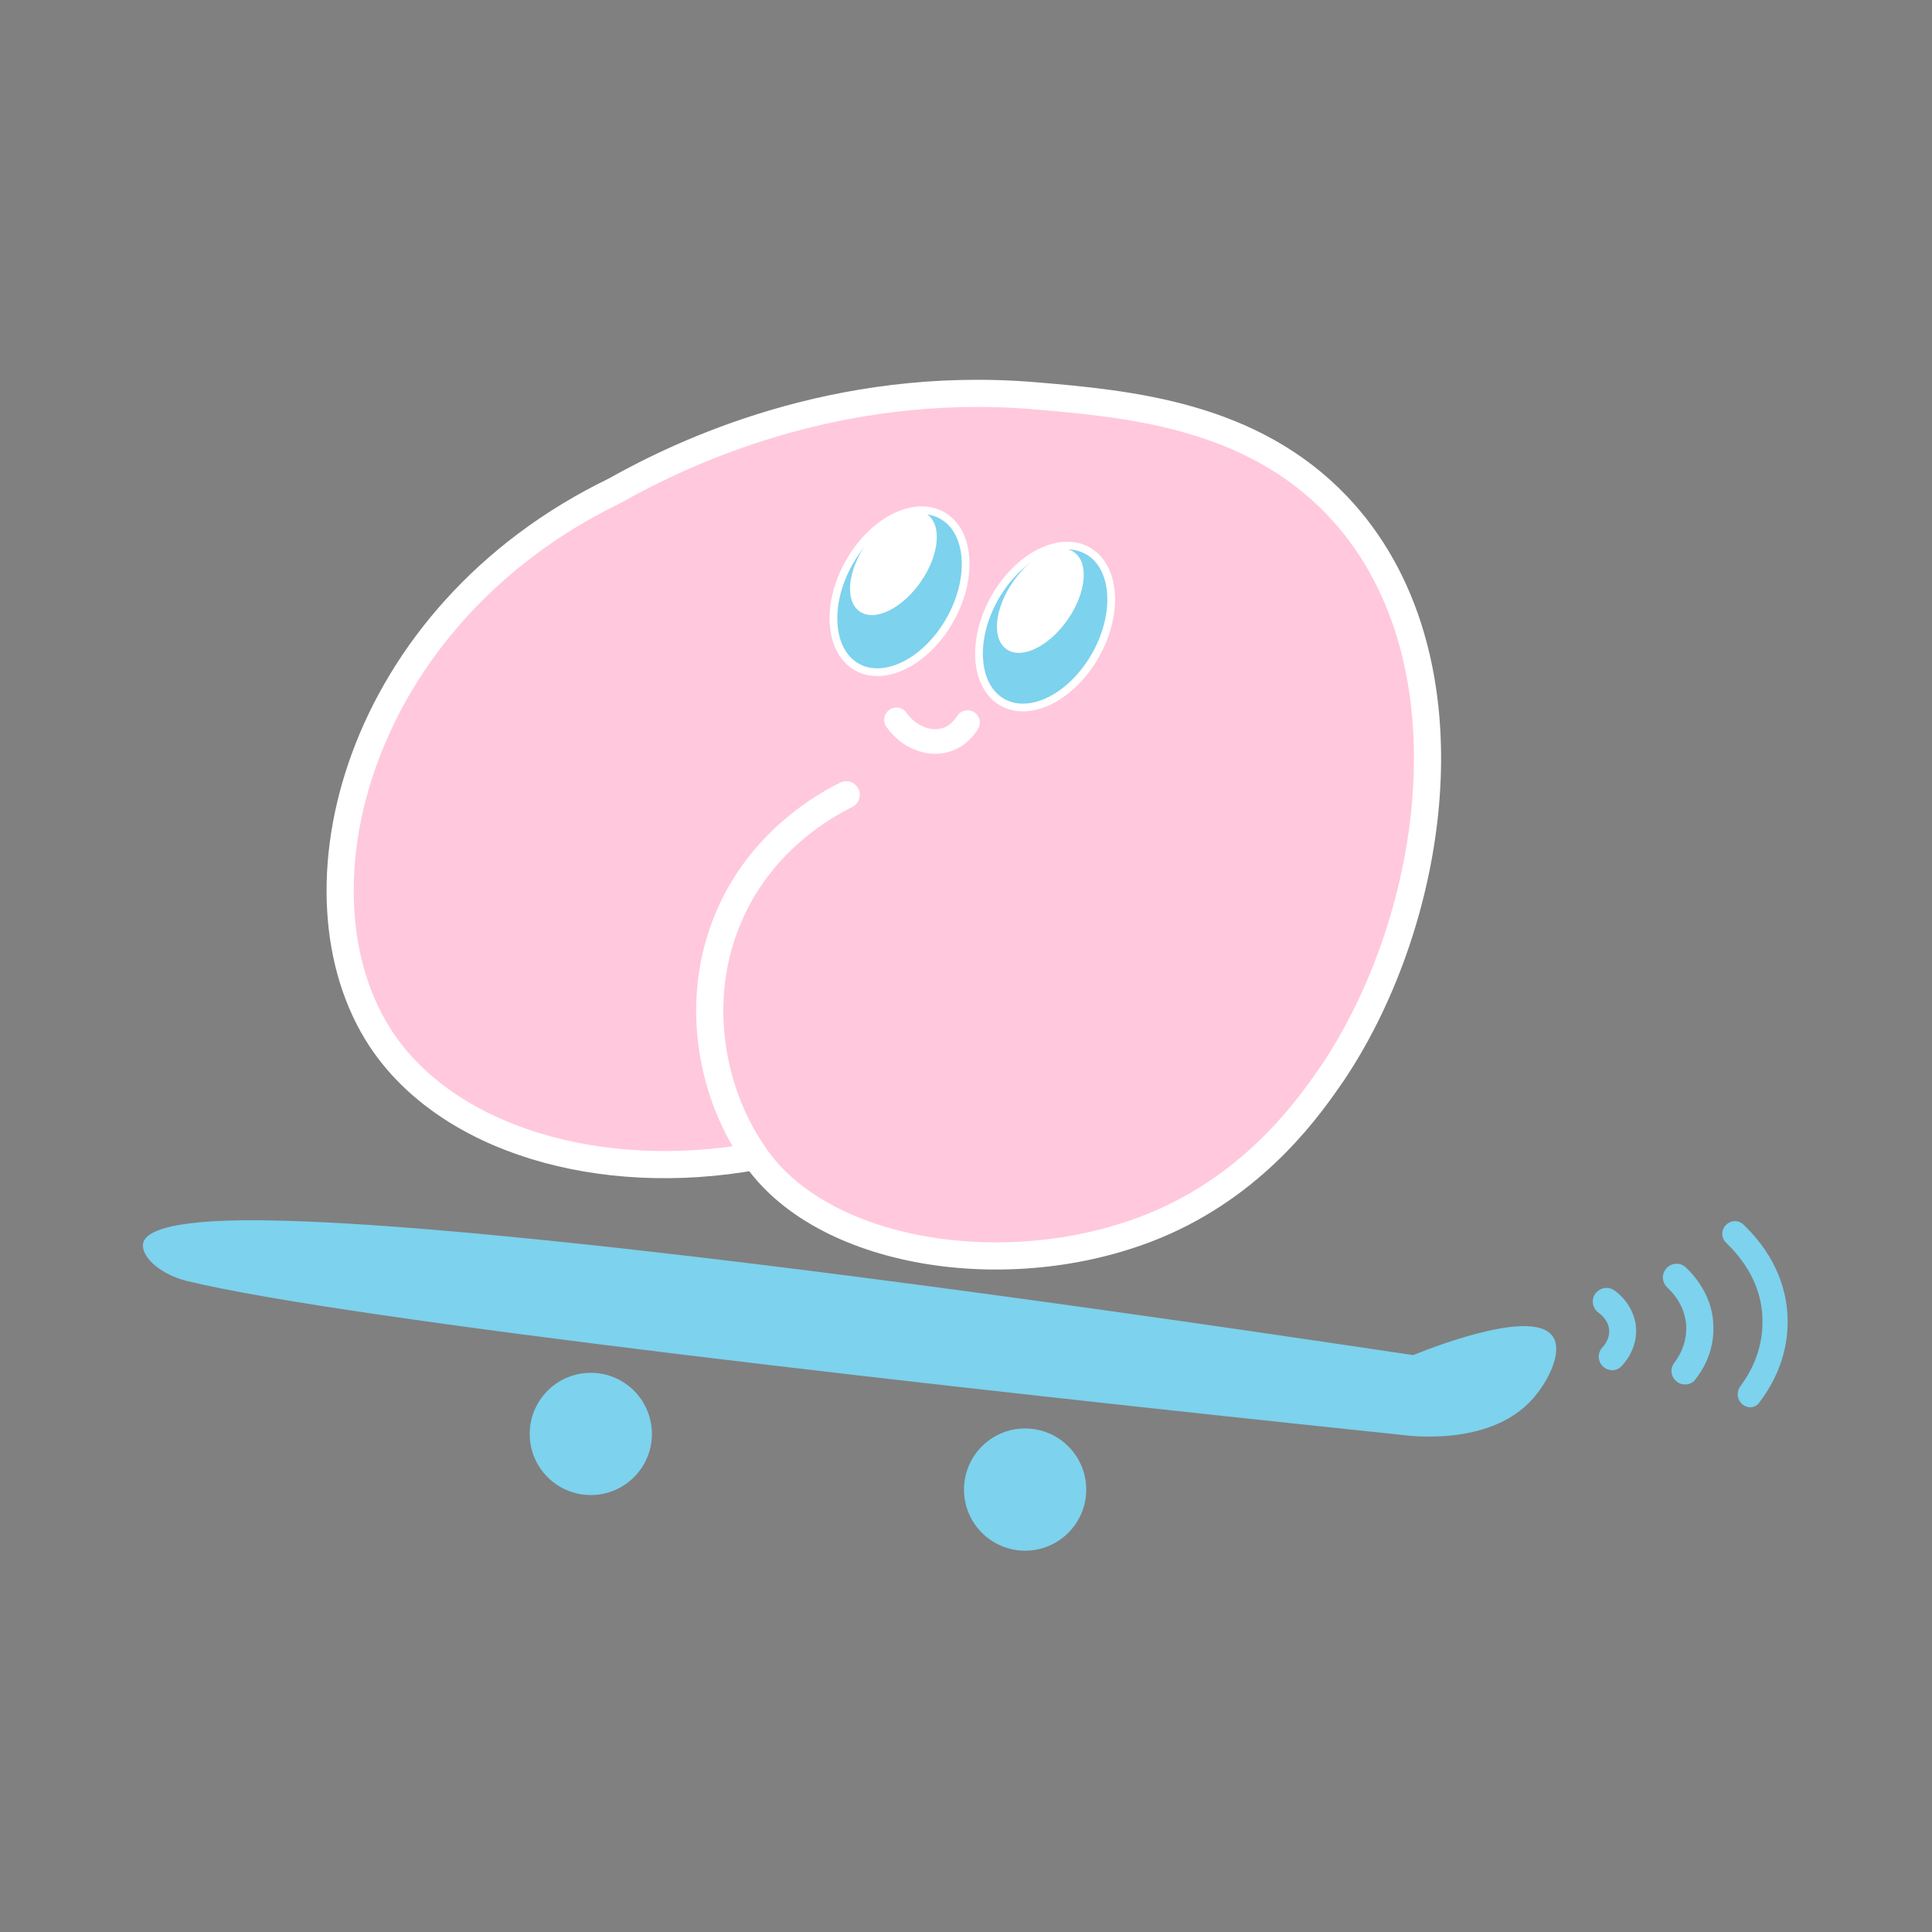<?xml version="1.0" encoding="utf-8"?>
<!-- Generator: Adobe Illustrator 25.2.0, SVG Export Plug-In . SVG Version: 6.00 Build 0)  -->
<svg version="1.1" id="Layer_1" xmlns="http://www.w3.org/2000/svg" xmlns:xlink="http://www.w3.org/1999/xlink" x="0px" y="0px"
	 viewBox="0 0 500 500" style="enable-background:new 0 0 500 500;" xml:space="preserve">
<rect x="0" y="0" width="500" height="500" fill="#808080" stroke="none"/>
<style type="text/css">
	.st0{fill:none;stroke:#000000;stroke-width:7.054;stroke-linecap:round;stroke-miterlimit:7.2;}
	.st1{fill:#7DD2ED;}
	.st2{fill:#7DD2ED;stroke:#7DD2ED;stroke-width:1.633;stroke-miterlimit:7.2;}
	.st3{fill:#7DD2ED;stroke:#FFFFFF;stroke-width:7.054;stroke-miterlimit:7.2;}
	.st4{fill:#FFC8DD;stroke:#FFFFFF;stroke-width:7.029;stroke-linecap:round;stroke-miterlimit:7.2;}
	.st5{fill:#7DD2ED;stroke:#FFFFFF;stroke-width:2;stroke-miterlimit:7.2;}
	.st6{fill:#FFFFFF;}
	.st7{fill:none;stroke:#FFFFFF;stroke-width:6.363;stroke-linecap:round;stroke-miterlimit:7.2;}
</style>
<path id="XMLID_28_" class="st0" d="M395.6,371"/>
<path id="XMLID_27_" class="st1" d="M365.7,350.7c-228.9-34.3-290.8-35.9-311.2-34.6c-7.5,0.5-17,1.8-17.5,5.9
	c-0.3,3.8,5.2,8,11.3,9.5c41.3,10.1,195.5,27.4,314,39.8c2.3,0.3,25,3.4,35.6-10.8c3.3-4.2,6.5-11.1,3.9-14.7
	C397,339,374.2,347.3,365.7,350.7z"/>
<circle id="XMLID_26_" class="st2" cx="152.9" cy="371.1" r="15"/>
<circle id="XMLID_25_" class="st2" cx="265.3" cy="385.5" r="15"/>
<path class="st1" d="M417.3,354.6c-0.9,0-1.8-0.3-2.5-1c-1.4-1.4-1.4-3.6,0-5c0.1-0.1,2-2.1,1.6-4.8c-0.4-2.5-2.5-3.9-2.6-4
	c-1.6-1.1-2.1-3.3-1-4.9c1.1-1.6,3.3-2.1,4.9-1c0.8,0.5,4.7,3.4,5.6,8.7c0.9,6.2-3.1,10.4-3.6,10.9
	C419.1,354.2,418.2,354.6,417.3,354.6z"/>
<path class="st1" d="M436.1,358.3c-0.7,0-1.5-0.2-2.1-0.7c-1.6-1.2-1.9-3.4-0.7-4.9c2.2-2.9,3.2-6.1,3.1-9.5c-0.2-3.6-1.8-7-4.8-9.9
	l-0.2-0.2c-1.4-1.4-1.4-3.6,0-5s3.6-1.4,5,0l0.1,0.1c5.4,5.3,6.8,10.9,6.9,14.6c0.2,3.4-0.4,8.7-4.5,14
	C438.2,357.9,437.1,358.3,436.1,358.3z"/>
<path class="st1" d="M453,364.2c-0.7,0-1.4-0.2-2-0.7c-1.4-1.1-1.7-3.1-0.7-4.6c4.2-5.6,6.1-11.7,5.8-18.1
	c-0.3-6.9-3.4-13.3-9.1-18.9l-0.3-0.3c-1.3-1.3-1.3-3.3,0-4.6c1.3-1.3,3.3-1.3,4.6,0l0.2,0.2c8.7,8.5,10.8,17.3,11.1,23.2
	c0.4,7.9-2,15.5-7.1,22.3C454.9,363.7,454,364.2,453,364.2z"/>
<path id="shape0_4_" class="st3" d="M376,381.6"/>
<path id="XMLID_48_" class="st4" d="M219,205.7c-5.9,2.9-21.2,11.7-29.6,29.8c-10.1,21.5-5.9,46.2,5.4,62.8c0.7,1,1.3,2,2,2.8
	c19.2,24.9,68.3,31.2,104.6,15c24.7-11.1,37.9-30.3,43.6-38.6c27-40.4,37.3-108.5,1.1-146.6c-22.3-23.4-53.4-26.4-78.6-28.5
	c-51.3-4.2-91,14.8-108.4,24.6c-67,32.5-85.3,104.3-60.5,141.9c17.2,26,56.6,37.6,96.8,30.4"/>
<ellipse id="XMLID_41_" transform="matrix(0.49 -0.872 0.872 0.49 -3.6 318.498)" class="st5" cx="270.5" cy="162.3" rx="22.5" ry="15"/>
<ellipse id="XMLID_40_" transform="matrix(0.571 -0.821 0.821 0.571 -12.057 287.749)" class="st6" cx="269.2" cy="155.4" rx="15.3" ry="8.6"/>
<ellipse id="XMLID_39_" transform="matrix(0.49 -0.872 0.872 0.49 -14.863 280.942)" class="st5" cx="232.8" cy="153.2" rx="22.5" ry="15"/>
<ellipse id="XMLID_38_" transform="matrix(0.571 -0.821 0.821 0.571 -20.336 252.363)" class="st6" cx="231.2" cy="145.6" rx="15.3" ry="8.6"/>
<path id="XMLID_31_" class="st7" d="M232,186.3c3.1,4.4,8.2,6.4,12.4,5.3c3.5-0.9,5.3-3.5,6-4.6"/>
</svg>
